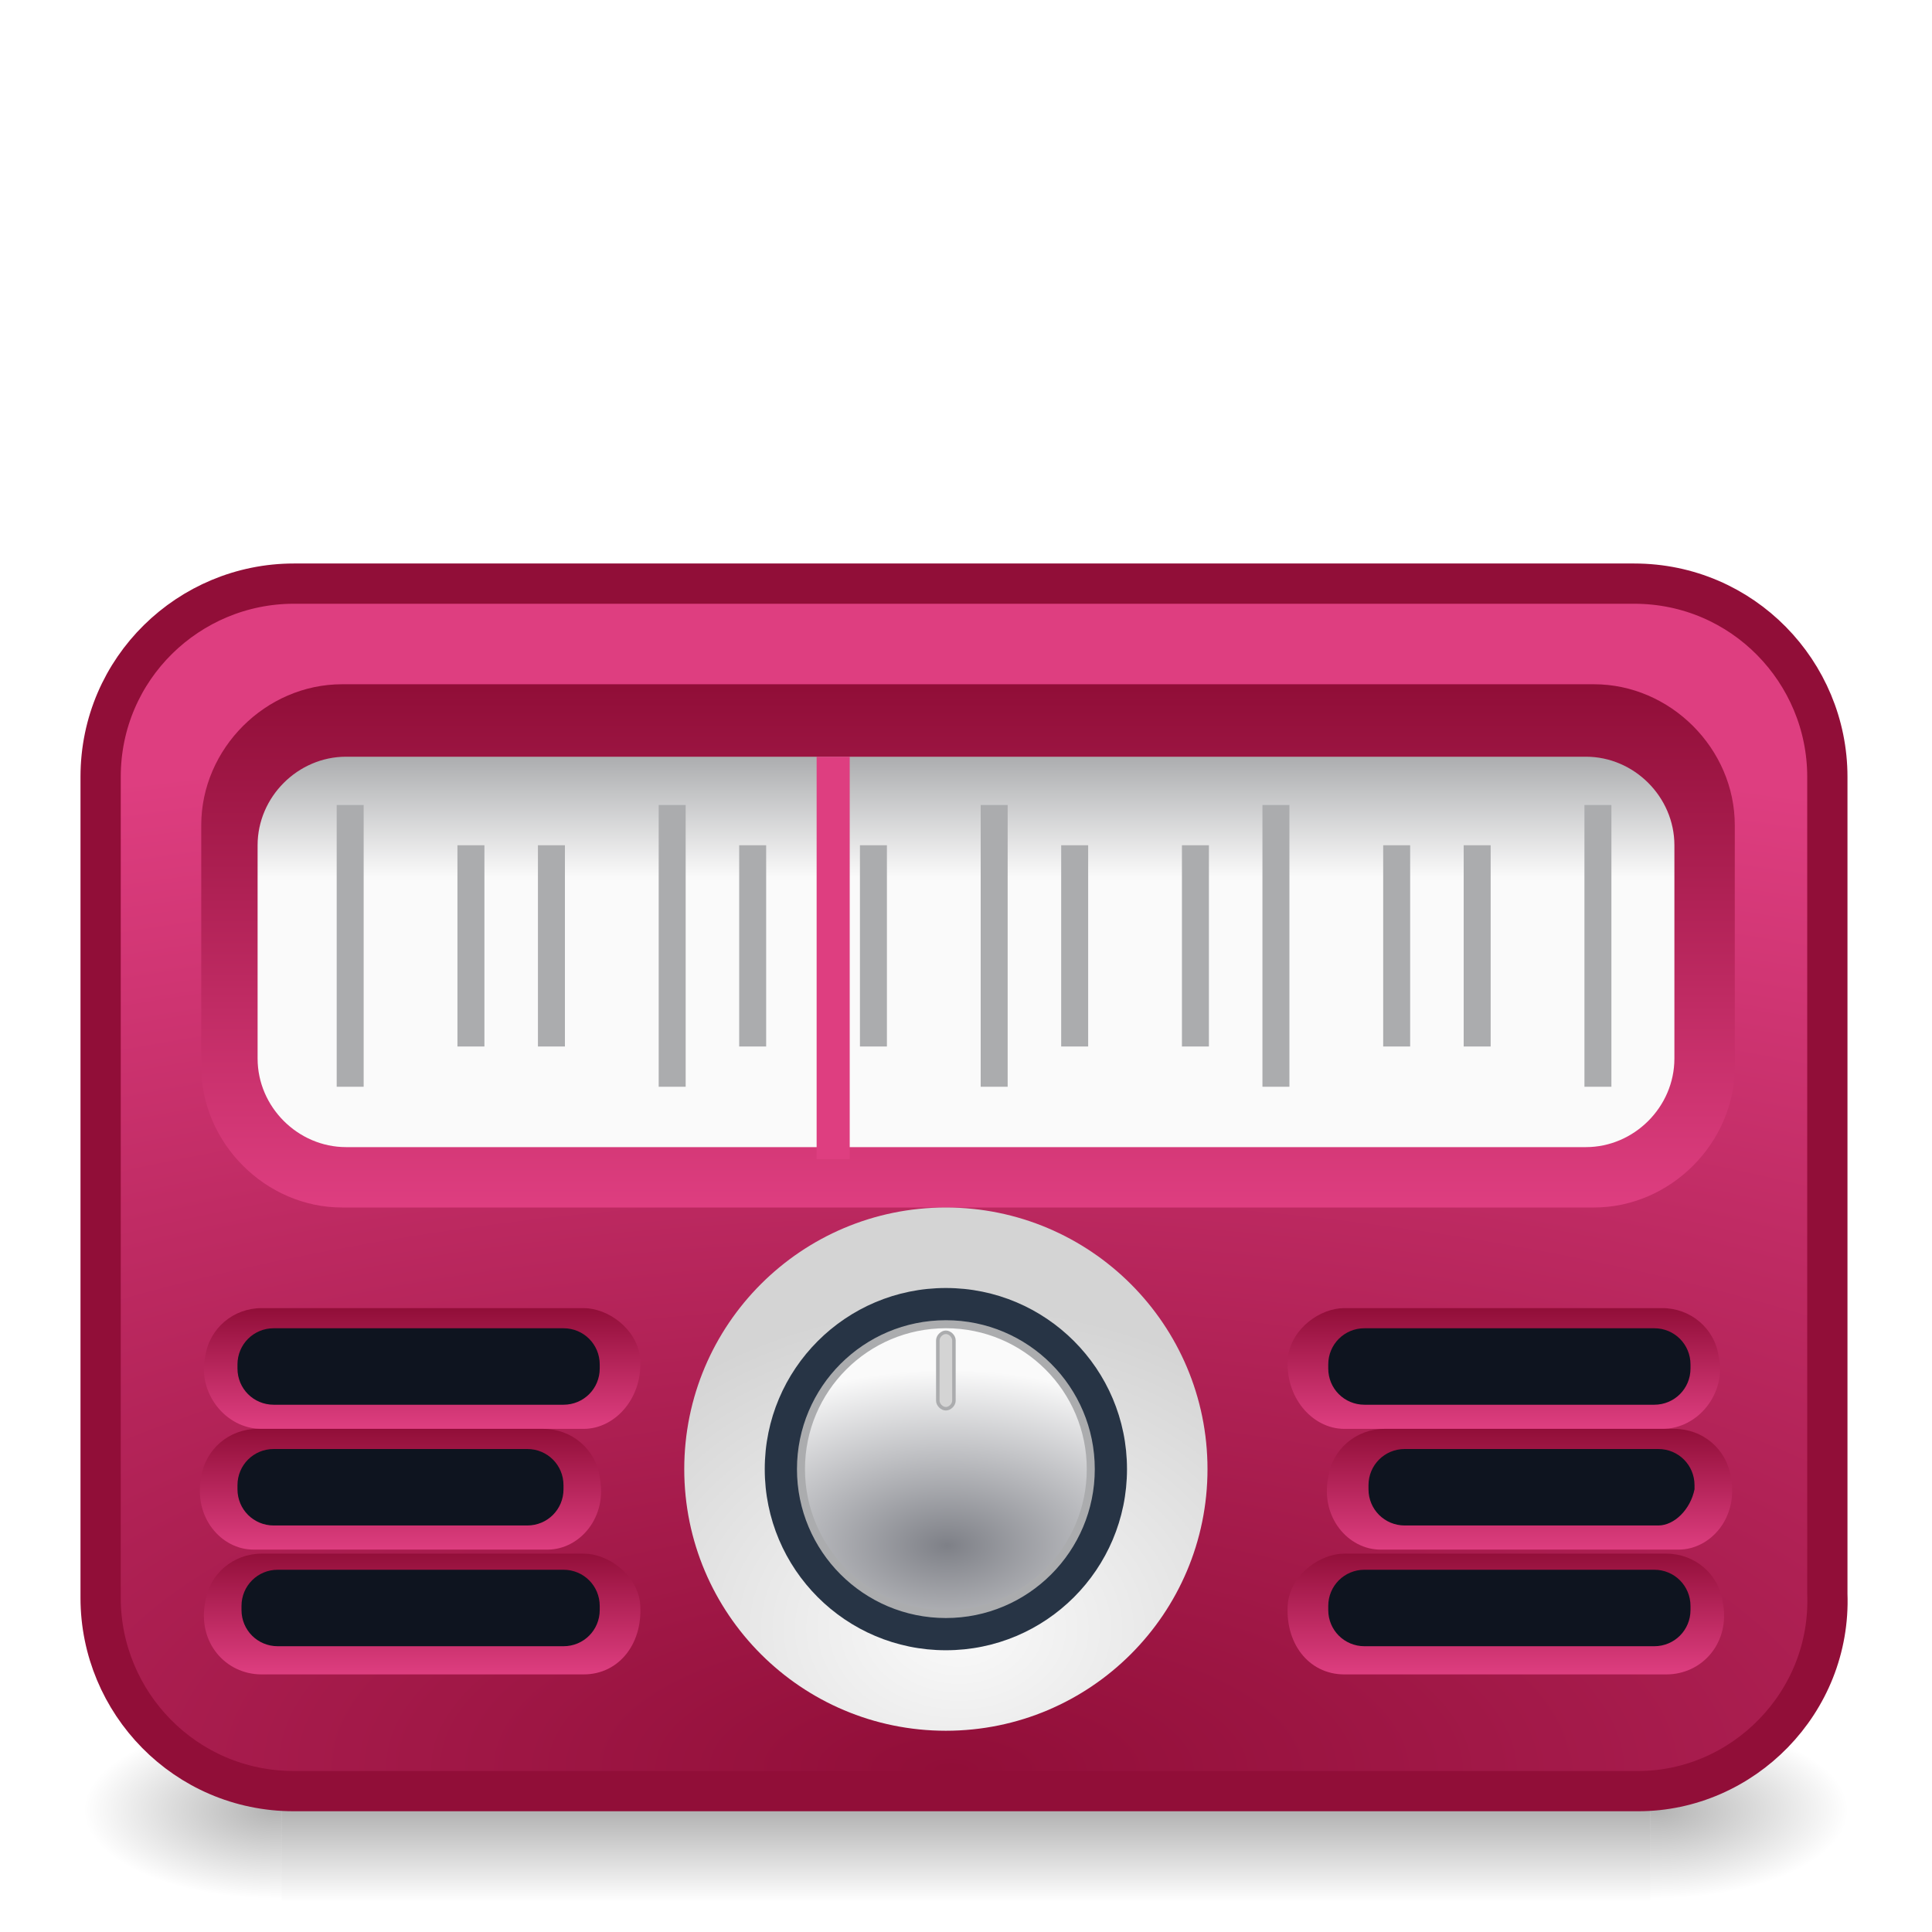 <?xml version="1.0" encoding="UTF-8" standalone="no"?>
<svg
   xmlns:dc="http://purl.org/dc/elements/1.1/"
   xmlns:cc="http://creativecommons.org/ns#"
   xmlns:rdf="http://www.w3.org/1999/02/22-rdf-syntax-ns#"
   xmlns:svg="http://www.w3.org/2000/svg"
   xmlns="http://www.w3.org/2000/svg"
   version="1.1"
   x="0px"
   y="0px"
   viewBox="0 0 48 48"
   style="enable-background:new 0 0 48 48;"
   xml:space="preserve"
   id="svg1768"><defs
   id="defs1772" />
<style
   type="text/css"
   id="style1596">
	.st0{display:none;}
	.st1{display:inline;opacity:0.2;fill:none;stroke:#000000;stroke-width:9.375000e-02;enable-background:new    ;}
	.st2{opacity:0.3;fill:url(#SVGID_1_);enable-background:new    ;}
	.st3{opacity:0.3;fill:url(#SVGID_2_);enable-background:new    ;}
	.st4{opacity:0.3;fill:url(#SVGID_3_);enable-background:new    ;}
	.st5{fill:url(#SVGID_4_);stroke:#910E38;}
	.st6{fill:url(#SVGID_5_);}
	.st7{fill:url(#SVGID_6_);}
	.st8{fill:none;stroke:#ABACAE;stroke-width:0.67;stroke-miterlimit:10;}
	.st9{fill:none;stroke:#DE3E80;stroke-width:0.822;stroke-miterlimit:10;}
	.st10{fill:url(#SVGID_7_);}
	.st11{fill:#273445;}
	.st12{fill:url(#SVGID_8_);stroke:#ABACAE;stroke-width:0.199;stroke-linecap:round;stroke-linejoin:round;}
	.st13{fill:#D4D4D4;stroke:#ABACAE;stroke-width:8.734830e-02;}
	.st14{fill:url(#SVGID_9_);}
	.st15{fill:#0E141F;}
	.st16{fill:url(#SVGID_10_);}
	.st17{fill:url(#SVGID_11_);}
	.st18{fill:url(#SVGID_12_);}
	.st19{fill:url(#SVGID_13_);}
	.st20{fill:url(#SVGID_14_);}
</style>
<g
   id="Layer_1"
   class="st0">
	<path
   class="st1"
   d="M48,35.3H0 M48,36.8H0 M48,38.3H0 M48,34.5H0 M48,36H0 M48,37.5H0 M48,30.8H0 M48,32.3H0 M48,33.8H0 M48,30H0    M48,31.5H0 M48,33H0 M48,26.3H0 M48,27.8H0 M48,29.3H0 M48,25.5H0 M48,27H0 M48,28.5H0 M48,21.8H0 M48,23.3H0 M48,24.8H0 M48,21H0    M48,22.5H0 M48,24H0 M48,17.3H0 M48,18.8H0 M48,20.3H0 M48,16.5H0 M48,18H0 M48,19.5H0 M48,14.3H0 M48,15.8H0 M48,13.5H0 M48,15H0    M48,9.8H0 M48,11.3H0 M48,12.8H0 M48,9H0 M48,10.5H0 M48,12H0 M48,5.3H0 M48,6.8H0 M48,8.3H0 M48,4.5H0 M48,6H0 M48,7.5H0 M48,0.8   H0 M48,2.3H0 M48,3.8H0 M48,1.5H0 M48,3H0 M48,43.5H0 M48,45H0 M48,46.5H0 M48,42.8H0 M48,44.3H0 M48,45.8H0 M48,39H0 M48,40.5H0    M48,42H0 M48,39.8H0 M48,41.3H0 M48,47.3H0 M12.8,48V0 M11.3,48V0 M9.8,48V0 M13.5,48V0 M12,48V0 M10.5,48V0 M17.3,48V0 M15.8,48   V0 M14.3,48V0 M18,48V0 M16.5,48V0 M15,48V0 M21.8,48V0 M20.3,48V0 M18.8,48V0 M22.5,48V0 M21,48V0 M19.5,48V0 M26.3,48V0 M24.8,48   V0 M23.3,48V0 M27,48V0 M25.5,48V0 M24,48V0 M30.8,48V0 M29.3,48V0 M27.8,48V0 M31.5,48V0 M30,48V0 M28.5,48V0 M33.8,48V0 M32.3,48   V0 M34.5,48V0 M33,48V0 M38.3,48V0 M36.8,48V0 M35.3,48V0 M39,48V0 M37.5,48V0 M36,48V0 M42.8,48V0 M41.3,48V0 M39.8,48V0 M43.5,48   V0 M42,48V0 M40.5,48V0 M47.3,48V0 M45.8,48V0 M44.3,48V0 M46.5,48V0 M45,48V0 M4.5,48V0 M3,48V0 M1.5,48V0 M5.3,48V0 M3.8,48V0    M2.3,48V0 M9,48V0 M7.5,48V0 M6,48V0 M8.3,48V0 M6.8,48V0 M0.8,48V0"
   id="path1598" />
</g>
<g
   id="Layer_2">
	<g
   id="g1624">
		
			<linearGradient
   id="SVGID_1_"
   gradientUnits="userSpaceOnUse"
   x1="4826.817"
   y1="-16680.318"
   x2="4826.817"
   y2="-16844.252"
   gradientTransform="matrix(0.102 0 0 -2.745000e-02 -467.37 -415.125)">
			<stop
   offset="0"
   style="stop-color:#000000;stop-opacity:0"
   id="stop1601" />
			<stop
   offset="0.5"
   style="stop-color:#000000"
   id="stop1603" />
			<stop
   offset="1"
   style="stop-color:#000000;stop-opacity:0"
   id="stop1605" />
		</linearGradient>
		<path
   class="st2"
   d="M7,42.8h34v4.5H7V42.8z"
   id="path1608" />
		
			<radialGradient
   id="SVGID_2_"
   cx="8441.669"
   cy="-16761.289"
   r="80.092"
   gradientTransform="matrix(5.980000e-02 0 0 -2.745000e-02 -463.684 -415.125)"
   gradientUnits="userSpaceOnUse">
			<stop
   offset="0"
   style="stop-color:#000000"
   id="stop1610" />
			<stop
   offset="1"
   style="stop-color:#000000;stop-opacity:0"
   id="stop1612" />
		</radialGradient>
		<path
   class="st3"
   d="M41,42.8v4.5c2.1,0,5.2-1.1,5.2-2.4S43.8,42.8,41,42.8z"
   id="path1615" />
		
			<radialGradient
   id="SVGID_3_"
   cx="-8514.848"
   cy="-16761.289"
   r="80.092"
   gradientTransform="matrix(-5.980000e-02 0 0 -2.745000e-02 -502.315 -415.125)"
   gradientUnits="userSpaceOnUse">
			<stop
   offset="0"
   style="stop-color:#000000"
   id="stop1617" />
			<stop
   offset="1"
   style="stop-color:#000000;stop-opacity:0"
   id="stop1619" />
		</radialGradient>
		<path
   class="st4"
   d="M7,42.8v4.5c-2.1,0-5.2-1.1-5.2-2.4S4.2,42.8,7,42.8z"
   id="path1622" />
	</g>
	
		<radialGradient
   id="SVGID_4_"
   cx="23.863"
   cy="44.61"
   r="64.345"
   gradientTransform="matrix(0.998 6.409753e-03 -2.608957e-03 0.401 -5.653071e-02 25.93)"
   gradientUnits="userSpaceOnUse">
		<stop
   offset="0"
   style="stop-color:#910E38"
   id="stop1626" />
		<stop
   offset="1"
   style="stop-color:#DE3E80"
   id="stop1628" />
	</radialGradient>
	<path
   class="st5"
   d="M40.7,44.5H7.3c-2.7,0-4.8-2.2-4.8-4.8V19.3c0-2.7,2.2-4.8,4.8-4.8h33.3c2.7,0,4.8,2.2,4.8,4.8v20.3   C45.5,42.3,43.3,44.5,40.7,44.5z"
   id="path1631" />
	
		<linearGradient
   id="SVGID_5_"
   gradientUnits="userSpaceOnUse"
   x1="24.734"
   y1="30"
   x2="24.734"
   y2="17.111"
   gradientTransform="matrix(1.099 0 0 1 -3.175 0)">
		<stop
   offset="0"
   style="stop-color:#DE3E80"
   id="stop1633" />
		<stop
   offset="1"
   style="stop-color:#910E38"
   id="stop1635" />
	</linearGradient>
	<path
   class="st6"
   d="M5,26.5v-6c0-1.9,1.6-3.5,3.5-3.5h31.1c1.9,0,3.5,1.6,3.5,3.5v6c0,1.9-1.6,3.5-3.5,3.5H8.5   C6.6,30,5,28.4,5,26.5z"
   id="path1638" />
	<linearGradient
   id="SVGID_6_"
   gradientUnits="userSpaceOnUse"
   x1="24"
   y1="28.5"
   x2="24"
   y2="18.75">
		<stop
   offset="0.687"
   style="stop-color:#FAFAFA"
   id="stop1640" />
		<stop
   offset="1"
   style="stop-color:#ABACAE"
   id="stop1642" />
	</linearGradient>
	<path
   class="st7"
   d="M39.4,28.5H8.6c-1.2,0-2.2-1-2.2-2.2V21c0-1.2,1-2.2,2.2-2.2h30.8c1.2,0,2.2,1,2.2,2.2v5.3   C41.6,27.5,40.6,28.5,39.4,28.5z"
   id="path1645" />
	<g
   id="g1675">
		<line
   class="st8"
   x1="8.7"
   y1="20"
   x2="8.7"
   y2="27"
   id="line1647" />
		<line
   class="st8"
   x1="11.7"
   y1="21"
   x2="11.7"
   y2="26"
   id="line1649" />
		<line
   class="st8"
   x1="13.7"
   y1="21"
   x2="13.7"
   y2="26"
   id="line1651" />
		<line
   class="st8"
   x1="16.7"
   y1="20"
   x2="16.7"
   y2="27"
   id="line1653" />
		<line
   class="st8"
   x1="18.7"
   y1="21"
   x2="18.7"
   y2="26"
   id="line1655" />
		<line
   class="st8"
   x1="21.7"
   y1="21"
   x2="21.7"
   y2="26"
   id="line1657" />
		<line
   class="st8"
   x1="24.7"
   y1="20"
   x2="24.7"
   y2="27"
   id="line1659" />
		<line
   class="st8"
   x1="26.7"
   y1="21"
   x2="26.7"
   y2="26"
   id="line1661" />
		<line
   class="st8"
   x1="29.7"
   y1="21"
   x2="29.7"
   y2="26"
   id="line1663" />
		<line
   class="st8"
   x1="31.7"
   y1="20"
   x2="31.7"
   y2="27"
   id="line1665" />
		<line
   class="st8"
   x1="39.7"
   y1="20"
   x2="39.7"
   y2="27"
   id="line1667" />
		<line
   class="st8"
   x1="34.7"
   y1="21"
   x2="34.7"
   y2="26"
   id="line1669" />
		<line
   class="st8"
   x1="36.7"
   y1="21"
   x2="36.7"
   y2="26"
   id="line1671" />
		<line
   class="st9"
   x1="20.7"
   y1="18.8"
   x2="20.7"
   y2="28.8"
   id="line1673" />
	</g>
	<g
   id="g1695">
		
			<radialGradient
   id="SVGID_7_"
   cx="23.49"
   cy="40.972"
   r="10.615"
   gradientTransform="matrix(1.004 0 0 0.757 0.235 9.444)"
   gradientUnits="userSpaceOnUse">
			<stop
   offset="0"
   style="stop-color:#FAFAFA"
   id="stop1677" />
			<stop
   offset="1"
   style="stop-color:#D4D4D4"
   id="stop1679" />
		</radialGradient>
		<circle
   class="st10"
   cx="23.5"
   cy="36.5"
   r="6.5"
   id="circle1682" />
		<circle
   class="st11"
   cx="23.5"
   cy="36.5"
   r="4.5"
   id="circle1684" />
		
			<radialGradient
   id="SVGID_8_"
   cx="23.193"
   cy="37.641"
   r="7.626"
   gradientTransform="matrix(0.983 0 0 0.572 0.736 16.867)"
   gradientUnits="userSpaceOnUse">
			<stop
   offset="0"
   style="stop-color:#7E8087"
   id="stop1686" />
			<stop
   offset="1"
   style="stop-color:#FAFAFA"
   id="stop1688" />
		</radialGradient>
		<circle
   class="st12"
   cx="23.5"
   cy="36.5"
   r="3.6"
   id="circle1691" />
		<path
   class="st13"
   d="M23.5,35c-0.1,0-0.2-0.1-0.2-0.2v-1.5c0-0.1,0.1-0.2,0.2-0.2c0.1,0,0.2,0.1,0.2,0.2v1.5    C23.7,34.9,23.6,35,23.5,35z"
   id="path1693" />
	</g>
	<g
   id="g1730">
		<g
   id="g1706">
			<linearGradient
   id="SVGID_9_"
   gradientUnits="userSpaceOnUse"
   x1="37.486"
   y1="35.458"
   x2="37.486"
   y2="32.5">
				<stop
   offset="0"
   style="stop-color:#DE3E80"
   id="stop1697" />
				<stop
   offset="1"
   style="stop-color:#910E38"
   id="stop1699" />
			</linearGradient>
			<path
   class="st14"
   d="M33.4,35.5c-0.8,0-1.5-0.8-1.4-1.8c0.1-0.7,0.8-1.2,1.4-1.2h7.9c0.7,0,1.3,0.5,1.4,1.2     c0.2,0.9-0.5,1.8-1.4,1.8H33.4z"
   id="path1702" />
			<path
   class="st15"
   d="M41.1,34.9h-7.2c-0.5,0-0.9-0.4-0.9-0.9v-0.1c0-0.5,0.4-0.9,0.9-0.9h7.2c0.5,0,0.9,0.4,0.9,0.9V34     C42,34.5,41.6,34.9,41.1,34.9z"
   id="path1704" />
		</g>
		<g
   id="g1717">
			<linearGradient
   id="SVGID_10_"
   gradientUnits="userSpaceOnUse"
   x1="37.953"
   y1="38.531"
   x2="37.953"
   y2="35.5">
				<stop
   offset="0"
   style="stop-color:#DE3E80"
   id="stop1708" />
				<stop
   offset="1"
   style="stop-color:#910E38"
   id="stop1710" />
			</linearGradient>
			<path
   class="st16"
   d="M34.3,38.5c-0.8,0-1.5-0.8-1.3-1.8c0.1-0.7,0.7-1.2,1.4-1.2h7.2c0.7,0,1.3,0.5,1.4,1.2     c0.2,1-0.5,1.8-1.3,1.8H34.3z"
   id="path1713" />
			<path
   class="st15"
   d="M41.2,37.9h-6.3c-0.5,0-0.9-0.4-0.9-0.9v-0.1c0-0.5,0.4-0.9,0.9-0.9h6.3c0.5,0,0.9,0.4,0.9,0.9V37     C42,37.5,41.6,37.9,41.2,37.9z"
   id="path1715" />
		</g>
		<g
   id="g1728">
			<linearGradient
   id="SVGID_11_"
   gradientUnits="userSpaceOnUse"
   x1="37.5"
   y1="41.588"
   x2="37.5"
   y2="38.531">
				<stop
   offset="0"
   style="stop-color:#DE3E80"
   id="stop1719" />
				<stop
   offset="1"
   style="stop-color:#910E38"
   id="stop1721" />
			</linearGradient>
			<path
   class="st17"
   d="M33.4,41.6c-0.9,0-1.5-0.8-1.4-1.8c0.1-0.7,0.8-1.2,1.4-1.2h8c0.7,0,1.3,0.5,1.4,1.2c0.2,1-0.5,1.8-1.4,1.8     H33.4z"
   id="path1724" />
			<path
   class="st15"
   d="M41.1,40.9h-7.2c-0.5,0-0.9-0.4-0.9-0.9v-0.1c0-0.5,0.4-0.9,0.9-0.9h7.2c0.5,0,0.9,0.4,0.9,0.9V40     C42,40.5,41.6,40.9,41.1,40.9z"
   id="path1726" />
		</g>
	</g>
	<g
   id="g1765">
		<g
   id="g1741">
			
				<linearGradient
   id="SVGID_12_"
   gradientUnits="userSpaceOnUse"
   x1="64.555"
   y1="35.458"
   x2="64.555"
   y2="32.5"
   gradientTransform="matrix(-1 0 0 1 75 0)">
				<stop
   offset="0"
   style="stop-color:#DE3E80"
   id="stop1732" />
				<stop
   offset="1"
   style="stop-color:#910E38"
   id="stop1734" />
			</linearGradient>
			<path
   class="st18"
   d="M14.5,35.5c0.8,0,1.5-0.8,1.4-1.8c-0.1-0.7-0.8-1.2-1.4-1.2H6.5c-0.7,0-1.3,0.5-1.4,1.2     c-0.2,0.9,0.5,1.8,1.4,1.8H14.5z"
   id="path1737" />
			<path
   class="st15"
   d="M6.8,34.9H14c0.5,0,0.9-0.4,0.9-0.9v-0.1c0-0.5-0.4-0.9-0.9-0.9H6.8c-0.5,0-0.9,0.4-0.9,0.9V34     C5.9,34.5,6.3,34.9,6.8,34.9z"
   id="path1739" />
		</g>
		<g
   id="g1752">
			
				<linearGradient
   id="SVGID_13_"
   gradientUnits="userSpaceOnUse"
   x1="65.022"
   y1="38.531"
   x2="65.022"
   y2="35.5"
   gradientTransform="matrix(-1 0 0 1 75 0)">
				<stop
   offset="0"
   style="stop-color:#DE3E80"
   id="stop1743" />
				<stop
   offset="1"
   style="stop-color:#910E38"
   id="stop1745" />
			</linearGradient>
			<path
   class="st19"
   d="M13.6,38.5c0.8,0,1.5-0.8,1.3-1.8c-0.1-0.7-0.7-1.2-1.4-1.2H6.4c-0.7,0-1.3,0.5-1.4,1.2     c-0.2,1,0.5,1.8,1.3,1.8H13.6z"
   id="path1748" />
			<path
   class="st15"
   d="M6.8,37.9h6.3c0.5,0,0.9-0.4,0.9-0.9v-0.1c0-0.5-0.4-0.9-0.9-0.9H6.8c-0.5,0-0.9,0.4-0.9,0.9V37     C5.9,37.5,6.3,37.9,6.8,37.9z"
   id="path1750" />
		</g>
		<g
   id="g1763">
			
				<linearGradient
   id="SVGID_14_"
   gradientUnits="userSpaceOnUse"
   x1="64.569"
   y1="41.588"
   x2="64.569"
   y2="38.531"
   gradientTransform="matrix(-1 0 0 1 75 0)">
				<stop
   offset="0"
   style="stop-color:#DE3E80"
   id="stop1754" />
				<stop
   offset="1"
   style="stop-color:#910E38"
   id="stop1756" />
			</linearGradient>
			<path
   class="st20"
   d="M14.5,41.6c0.9,0,1.5-0.8,1.4-1.8c-0.1-0.7-0.8-1.2-1.4-1.2h-8c-0.7,0-1.3,0.5-1.4,1.2     c-0.2,1,0.5,1.8,1.4,1.8H14.5z"
   id="path1759" />
			<path
   class="st15"
   d="M6.9,40.9H14c0.5,0,0.9-0.4,0.9-0.9v-0.1c0-0.5-0.4-0.9-0.9-0.9H6.9C6.4,39,6,39.4,6,39.9V40     C6,40.5,6.4,40.9,6.9,40.9z"
   id="path1761" />
		</g>
	</g>
</g>
</svg>
